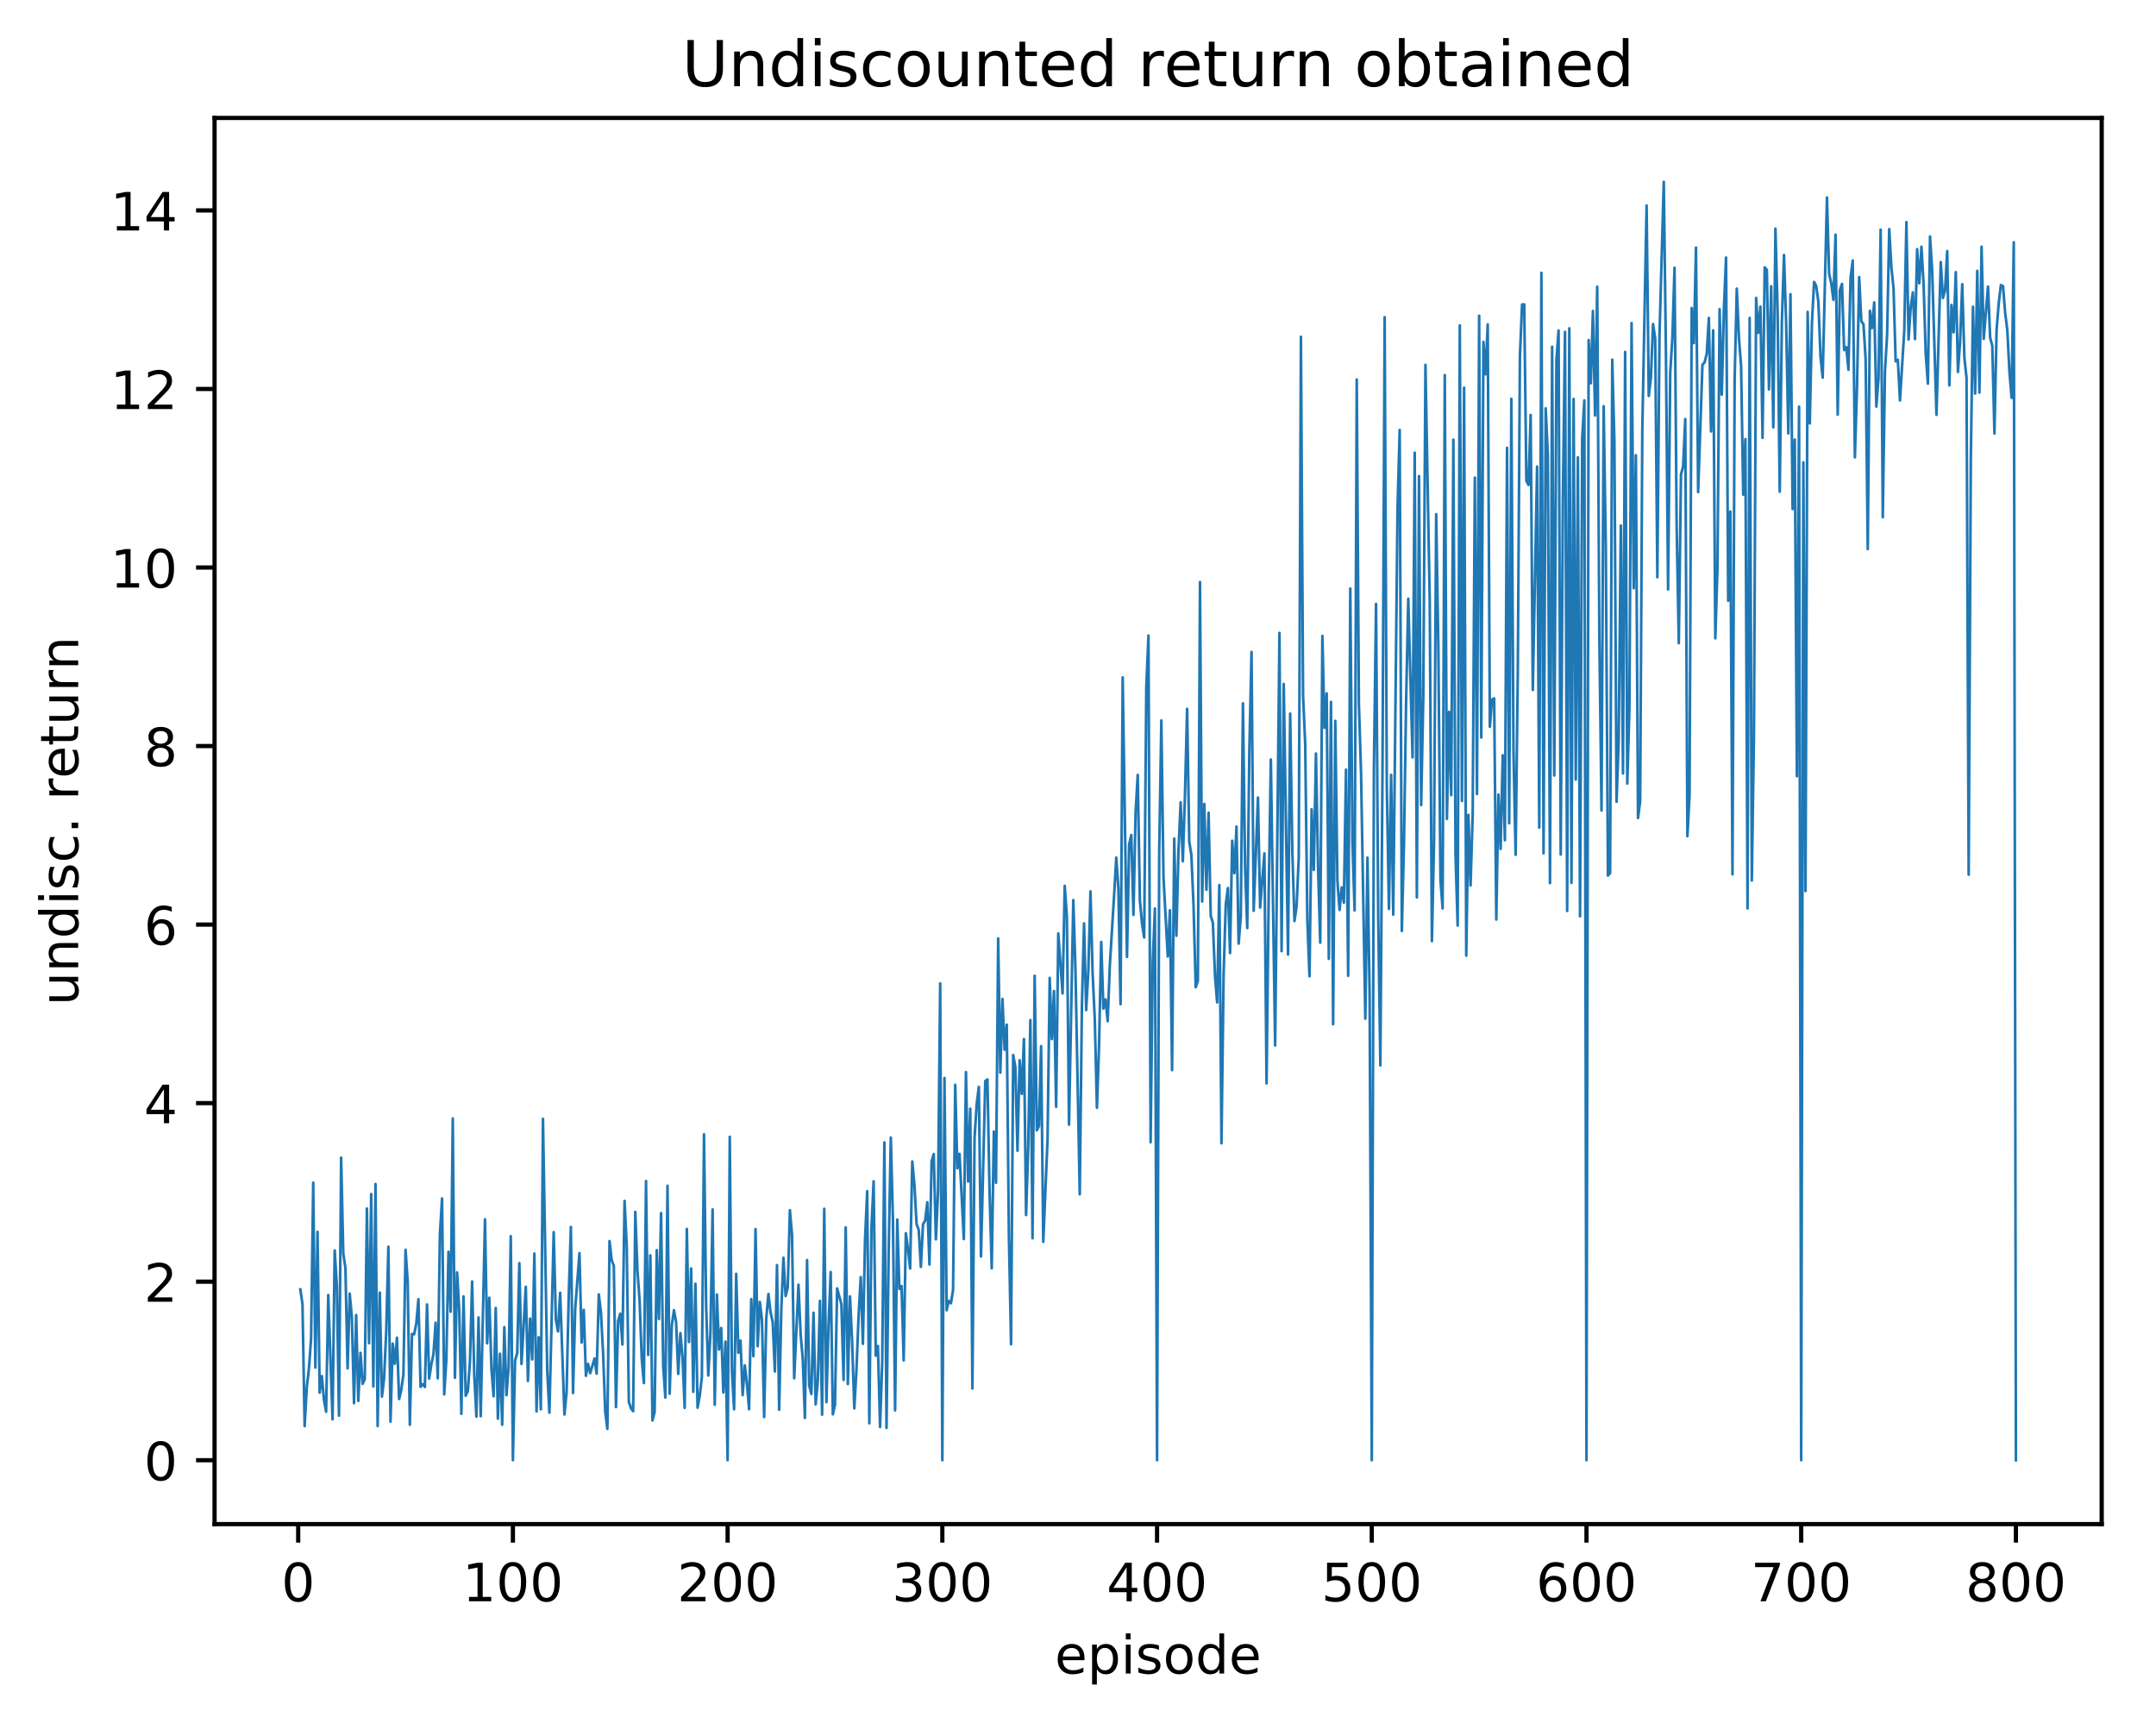 <?xml version="1.0" encoding="utf-8" standalone="no"?>
<!DOCTYPE svg PUBLIC "-//W3C//DTD SVG 1.1//EN"
  "http://www.w3.org/Graphics/SVG/1.1/DTD/svg11.dtd">
<!-- Created with matplotlib (http://matplotlib.org/) -->
<svg height="325pt" version="1.1" viewBox="0 0 408 325" width="408pt" xmlns="http://www.w3.org/2000/svg" xmlns:xlink="http://www.w3.org/1999/xlink">
 <defs>
  <style type="text/css">
*{stroke-linecap:butt;stroke-linejoin:round;}
  </style>
 </defs>
 <g id="figure_1">
  <g id="patch_1">
   <path d="M 0 325.986 
L 408.423 325.986 
L 408.423 0 
L 0 0 
z
" style="fill:#ffffff;"/>
  </g>
  <g id="axes_1">
   <g id="patch_2">
    <path d="M 40.603 288.43 
L 397.723 288.43 
L 397.723 22.318 
L 40.603 22.318 
z
" style="fill:#ffffff;"/>
   </g>
   <g id="matplotlib.axis_1">
    <g id="xtick_1">
     <g id="line2d_1">
      <defs>
       <path d="M 0 0 
L 0 3.5 
" id="mb846616535" style="stroke:#000000;stroke-width:0.8;"/>
      </defs>
      <g>
       <use style="stroke:#000000;stroke-width:0.8;" x="56.43" xlink:href="#mb846616535" y="288.43"/>
      </g>
     </g>
     <g id="text_1">
      <!-- 0 -->
      <defs>
       <path d="M 31.781 66.406 
Q 24.172 66.406 20.328 58.906 
Q 16.5 51.422 16.5 36.375 
Q 16.5 21.391 20.328 13.891 
Q 24.172 6.391 31.781 6.391 
Q 39.453 6.391 43.281 13.891 
Q 47.125 21.391 47.125 36.375 
Q 47.125 51.422 43.281 58.906 
Q 39.453 66.406 31.781 66.406 
z
M 31.781 74.219 
Q 44.047 74.219 50.516 64.516 
Q 56.984 54.828 56.984 36.375 
Q 56.984 17.969 50.516 8.266 
Q 44.047 -1.422 31.781 -1.422 
Q 19.531 -1.422 13.062 8.266 
Q 6.594 17.969 6.594 36.375 
Q 6.594 54.828 13.062 64.516 
Q 19.531 74.219 31.781 74.219 
z
" id="DejaVuSans-30"/>
      </defs>
      <g transform="translate(53.248 303.029)scale(0.1 -0.1)">
       <use xlink:href="#DejaVuSans-30"/>
      </g>
     </g>
    </g>
    <g id="xtick_2">
     <g id="line2d_2">
      <g>
       <use style="stroke:#000000;stroke-width:0.8;" x="97.062" xlink:href="#mb846616535" y="288.43"/>
      </g>
     </g>
     <g id="text_2">
      <!-- 100 -->
      <defs>
       <path d="M 12.406 8.297 
L 28.516 8.297 
L 28.516 63.922 
L 10.984 60.406 
L 10.984 69.391 
L 28.422 72.906 
L 38.281 72.906 
L 38.281 8.297 
L 54.391 8.297 
L 54.391 0 
L 12.406 0 
z
" id="DejaVuSans-31"/>
      </defs>
      <g transform="translate(87.518 303.029)scale(0.1 -0.1)">
       <use xlink:href="#DejaVuSans-31"/>
       <use x="63.623" xlink:href="#DejaVuSans-30"/>
       <use x="127.246" xlink:href="#DejaVuSans-30"/>
      </g>
     </g>
    </g>
    <g id="xtick_3">
     <g id="line2d_3">
      <g>
       <use style="stroke:#000000;stroke-width:0.8;" x="137.695" xlink:href="#mb846616535" y="288.43"/>
      </g>
     </g>
     <g id="text_3">
      <!-- 200 -->
      <defs>
       <path d="M 19.188 8.297 
L 53.609 8.297 
L 53.609 0 
L 7.328 0 
L 7.328 8.297 
Q 12.938 14.109 22.625 23.891 
Q 32.328 33.688 34.812 36.531 
Q 39.547 41.844 41.422 45.531 
Q 43.312 49.219 43.312 52.781 
Q 43.312 58.594 39.234 62.25 
Q 35.156 65.922 28.609 65.922 
Q 23.969 65.922 18.812 64.312 
Q 13.672 62.703 7.812 59.422 
L 7.812 69.391 
Q 13.766 71.781 18.938 73 
Q 24.125 74.219 28.422 74.219 
Q 39.75 74.219 46.484 68.547 
Q 53.219 62.891 53.219 53.422 
Q 53.219 48.922 51.531 44.891 
Q 49.859 40.875 45.406 35.406 
Q 44.188 33.984 37.641 27.219 
Q 31.109 20.453 19.188 8.297 
z
" id="DejaVuSans-32"/>
      </defs>
      <g transform="translate(128.151 303.029)scale(0.1 -0.1)">
       <use xlink:href="#DejaVuSans-32"/>
       <use x="63.623" xlink:href="#DejaVuSans-30"/>
       <use x="127.246" xlink:href="#DejaVuSans-30"/>
      </g>
     </g>
    </g>
    <g id="xtick_4">
     <g id="line2d_4">
      <g>
       <use style="stroke:#000000;stroke-width:0.8;" x="178.327" xlink:href="#mb846616535" y="288.43"/>
      </g>
     </g>
     <g id="text_4">
      <!-- 300 -->
      <defs>
       <path d="M 40.578 39.312 
Q 47.656 37.797 51.625 33 
Q 55.609 28.219 55.609 21.188 
Q 55.609 10.406 48.188 4.484 
Q 40.766 -1.422 27.094 -1.422 
Q 22.516 -1.422 17.656 -0.516 
Q 12.797 0.391 7.625 2.203 
L 7.625 11.719 
Q 11.719 9.328 16.594 8.109 
Q 21.484 6.891 26.812 6.891 
Q 36.078 6.891 40.938 10.547 
Q 45.797 14.203 45.797 21.188 
Q 45.797 27.641 41.281 31.266 
Q 36.766 34.906 28.719 34.906 
L 20.219 34.906 
L 20.219 43.016 
L 29.109 43.016 
Q 36.375 43.016 40.234 45.922 
Q 44.094 48.828 44.094 54.297 
Q 44.094 59.906 40.109 62.906 
Q 36.141 65.922 28.719 65.922 
Q 24.656 65.922 20.016 65.031 
Q 15.375 64.156 9.812 62.312 
L 9.812 71.094 
Q 15.438 72.656 20.344 73.438 
Q 25.25 74.219 29.594 74.219 
Q 40.828 74.219 47.359 69.109 
Q 53.906 64.016 53.906 55.328 
Q 53.906 49.266 50.438 45.094 
Q 46.969 40.922 40.578 39.312 
z
" id="DejaVuSans-33"/>
      </defs>
      <g transform="translate(168.784 303.029)scale(0.1 -0.1)">
       <use xlink:href="#DejaVuSans-33"/>
       <use x="63.623" xlink:href="#DejaVuSans-30"/>
       <use x="127.246" xlink:href="#DejaVuSans-30"/>
      </g>
     </g>
    </g>
    <g id="xtick_5">
     <g id="line2d_5">
      <g>
       <use style="stroke:#000000;stroke-width:0.8;" x="218.96" xlink:href="#mb846616535" y="288.43"/>
      </g>
     </g>
     <g id="text_5">
      <!-- 400 -->
      <defs>
       <path d="M 37.797 64.312 
L 12.891 25.391 
L 37.797 25.391 
z
M 35.203 72.906 
L 47.609 72.906 
L 47.609 25.391 
L 58.016 25.391 
L 58.016 17.188 
L 47.609 17.188 
L 47.609 0 
L 37.797 0 
L 37.797 17.188 
L 4.891 17.188 
L 4.891 26.703 
z
" id="DejaVuSans-34"/>
      </defs>
      <g transform="translate(209.416 303.029)scale(0.1 -0.1)">
       <use xlink:href="#DejaVuSans-34"/>
       <use x="63.623" xlink:href="#DejaVuSans-30"/>
       <use x="127.246" xlink:href="#DejaVuSans-30"/>
      </g>
     </g>
    </g>
    <g id="xtick_6">
     <g id="line2d_6">
      <g>
       <use style="stroke:#000000;stroke-width:0.8;" x="259.593" xlink:href="#mb846616535" y="288.43"/>
      </g>
     </g>
     <g id="text_6">
      <!-- 500 -->
      <defs>
       <path d="M 10.797 72.906 
L 49.516 72.906 
L 49.516 64.594 
L 19.828 64.594 
L 19.828 46.734 
Q 21.969 47.469 24.109 47.828 
Q 26.266 48.188 28.422 48.188 
Q 40.625 48.188 47.75 41.5 
Q 54.891 34.812 54.891 23.391 
Q 54.891 11.625 47.562 5.094 
Q 40.234 -1.422 26.906 -1.422 
Q 22.312 -1.422 17.547 -0.641 
Q 12.797 0.141 7.719 1.703 
L 7.719 11.625 
Q 12.109 9.234 16.797 8.062 
Q 21.484 6.891 26.703 6.891 
Q 35.156 6.891 40.078 11.328 
Q 45.016 15.766 45.016 23.391 
Q 45.016 31 40.078 35.438 
Q 35.156 39.891 26.703 39.891 
Q 22.75 39.891 18.812 39.016 
Q 14.891 38.141 10.797 36.281 
z
" id="DejaVuSans-35"/>
      </defs>
      <g transform="translate(250.049 303.029)scale(0.1 -0.1)">
       <use xlink:href="#DejaVuSans-35"/>
       <use x="63.623" xlink:href="#DejaVuSans-30"/>
       <use x="127.246" xlink:href="#DejaVuSans-30"/>
      </g>
     </g>
    </g>
    <g id="xtick_7">
     <g id="line2d_7">
      <g>
       <use style="stroke:#000000;stroke-width:0.8;" x="300.225" xlink:href="#mb846616535" y="288.43"/>
      </g>
     </g>
     <g id="text_7">
      <!-- 600 -->
      <defs>
       <path d="M 33.016 40.375 
Q 26.375 40.375 22.484 35.828 
Q 18.609 31.297 18.609 23.391 
Q 18.609 15.531 22.484 10.953 
Q 26.375 6.391 33.016 6.391 
Q 39.656 6.391 43.531 10.953 
Q 47.406 15.531 47.406 23.391 
Q 47.406 31.297 43.531 35.828 
Q 39.656 40.375 33.016 40.375 
z
M 52.594 71.297 
L 52.594 62.312 
Q 48.875 64.062 45.094 64.984 
Q 41.312 65.922 37.594 65.922 
Q 27.828 65.922 22.672 59.328 
Q 17.531 52.734 16.797 39.406 
Q 19.672 43.656 24.016 45.922 
Q 28.375 48.188 33.594 48.188 
Q 44.578 48.188 50.953 41.516 
Q 57.328 34.859 57.328 23.391 
Q 57.328 12.156 50.688 5.359 
Q 44.047 -1.422 33.016 -1.422 
Q 20.359 -1.422 13.672 8.266 
Q 6.984 17.969 6.984 36.375 
Q 6.984 53.656 15.188 63.938 
Q 23.391 74.219 37.203 74.219 
Q 40.922 74.219 44.703 73.484 
Q 48.484 72.75 52.594 71.297 
z
" id="DejaVuSans-36"/>
      </defs>
      <g transform="translate(290.681 303.029)scale(0.1 -0.1)">
       <use xlink:href="#DejaVuSans-36"/>
       <use x="63.623" xlink:href="#DejaVuSans-30"/>
       <use x="127.246" xlink:href="#DejaVuSans-30"/>
      </g>
     </g>
    </g>
    <g id="xtick_8">
     <g id="line2d_8">
      <g>
       <use style="stroke:#000000;stroke-width:0.8;" x="340.858" xlink:href="#mb846616535" y="288.43"/>
      </g>
     </g>
     <g id="text_8">
      <!-- 700 -->
      <defs>
       <path d="M 8.203 72.906 
L 55.078 72.906 
L 55.078 68.703 
L 28.609 0 
L 18.312 0 
L 43.219 64.594 
L 8.203 64.594 
z
" id="DejaVuSans-37"/>
      </defs>
      <g transform="translate(331.314 303.029)scale(0.1 -0.1)">
       <use xlink:href="#DejaVuSans-37"/>
       <use x="63.623" xlink:href="#DejaVuSans-30"/>
       <use x="127.246" xlink:href="#DejaVuSans-30"/>
      </g>
     </g>
    </g>
    <g id="xtick_9">
     <g id="line2d_9">
      <g>
       <use style="stroke:#000000;stroke-width:0.8;" x="381.49" xlink:href="#mb846616535" y="288.43"/>
      </g>
     </g>
     <g id="text_9">
      <!-- 800 -->
      <defs>
       <path d="M 31.781 34.625 
Q 24.75 34.625 20.719 30.859 
Q 16.703 27.094 16.703 20.516 
Q 16.703 13.922 20.719 10.156 
Q 24.75 6.391 31.781 6.391 
Q 38.812 6.391 42.859 10.172 
Q 46.922 13.969 46.922 20.516 
Q 46.922 27.094 42.891 30.859 
Q 38.875 34.625 31.781 34.625 
z
M 21.922 38.812 
Q 15.578 40.375 12.031 44.719 
Q 8.5 49.078 8.5 55.328 
Q 8.5 64.062 14.719 69.141 
Q 20.953 74.219 31.781 74.219 
Q 42.672 74.219 48.875 69.141 
Q 55.078 64.062 55.078 55.328 
Q 55.078 49.078 51.531 44.719 
Q 48 40.375 41.703 38.812 
Q 48.828 37.156 52.797 32.312 
Q 56.781 27.484 56.781 20.516 
Q 56.781 9.906 50.312 4.234 
Q 43.844 -1.422 31.781 -1.422 
Q 19.734 -1.422 13.25 4.234 
Q 6.781 9.906 6.781 20.516 
Q 6.781 27.484 10.781 32.312 
Q 14.797 37.156 21.922 38.812 
z
M 18.312 54.391 
Q 18.312 48.734 21.844 45.562 
Q 25.391 42.391 31.781 42.391 
Q 38.141 42.391 41.719 45.562 
Q 45.312 48.734 45.312 54.391 
Q 45.312 60.062 41.719 63.234 
Q 38.141 66.406 31.781 66.406 
Q 25.391 66.406 21.844 63.234 
Q 18.312 60.062 18.312 54.391 
z
" id="DejaVuSans-38"/>
      </defs>
      <g transform="translate(371.947 303.029)scale(0.1 -0.1)">
       <use xlink:href="#DejaVuSans-38"/>
       <use x="63.623" xlink:href="#DejaVuSans-30"/>
       <use x="127.246" xlink:href="#DejaVuSans-30"/>
      </g>
     </g>
    </g>
    <g id="text_10">
     <!-- episode -->
     <defs>
      <path d="M 56.203 29.594 
L 56.203 25.203 
L 14.891 25.203 
Q 15.484 15.922 20.484 11.062 
Q 25.484 6.203 34.422 6.203 
Q 39.594 6.203 44.453 7.469 
Q 49.312 8.734 54.109 11.281 
L 54.109 2.781 
Q 49.266 0.734 44.188 -0.344 
Q 39.109 -1.422 33.891 -1.422 
Q 20.797 -1.422 13.156 6.188 
Q 5.516 13.812 5.516 26.812 
Q 5.516 40.234 12.766 48.109 
Q 20.016 56 32.328 56 
Q 43.359 56 49.781 48.891 
Q 56.203 41.797 56.203 29.594 
z
M 47.219 32.234 
Q 47.125 39.594 43.094 43.984 
Q 39.062 48.391 32.422 48.391 
Q 24.906 48.391 20.391 44.141 
Q 15.875 39.891 15.188 32.172 
z
" id="DejaVuSans-65"/>
      <path d="M 18.109 8.203 
L 18.109 -20.797 
L 9.078 -20.797 
L 9.078 54.688 
L 18.109 54.688 
L 18.109 46.391 
Q 20.953 51.266 25.266 53.625 
Q 29.594 56 35.594 56 
Q 45.562 56 51.781 48.094 
Q 58.016 40.188 58.016 27.297 
Q 58.016 14.406 51.781 6.484 
Q 45.562 -1.422 35.594 -1.422 
Q 29.594 -1.422 25.266 0.953 
Q 20.953 3.328 18.109 8.203 
z
M 48.688 27.297 
Q 48.688 37.203 44.609 42.844 
Q 40.531 48.484 33.406 48.484 
Q 26.266 48.484 22.188 42.844 
Q 18.109 37.203 18.109 27.297 
Q 18.109 17.391 22.188 11.75 
Q 26.266 6.109 33.406 6.109 
Q 40.531 6.109 44.609 11.75 
Q 48.688 17.391 48.688 27.297 
z
" id="DejaVuSans-70"/>
      <path d="M 9.422 54.688 
L 18.406 54.688 
L 18.406 0 
L 9.422 0 
z
M 9.422 75.984 
L 18.406 75.984 
L 18.406 64.594 
L 9.422 64.594 
z
" id="DejaVuSans-69"/>
      <path d="M 44.281 53.078 
L 44.281 44.578 
Q 40.484 46.531 36.375 47.5 
Q 32.281 48.484 27.875 48.484 
Q 21.188 48.484 17.844 46.438 
Q 14.5 44.391 14.5 40.281 
Q 14.5 37.156 16.891 35.375 
Q 19.281 33.594 26.516 31.984 
L 29.594 31.297 
Q 39.156 29.25 43.188 25.516 
Q 47.219 21.781 47.219 15.094 
Q 47.219 7.469 41.188 3.016 
Q 35.156 -1.422 24.609 -1.422 
Q 20.219 -1.422 15.453 -0.562 
Q 10.688 0.297 5.422 2 
L 5.422 11.281 
Q 10.406 8.688 15.234 7.391 
Q 20.062 6.109 24.812 6.109 
Q 31.156 6.109 34.562 8.281 
Q 37.984 10.453 37.984 14.406 
Q 37.984 18.062 35.516 20.016 
Q 33.062 21.969 24.703 23.781 
L 21.578 24.516 
Q 13.234 26.266 9.516 29.906 
Q 5.812 33.547 5.812 39.891 
Q 5.812 47.609 11.281 51.797 
Q 16.75 56 26.812 56 
Q 31.781 56 36.172 55.266 
Q 40.578 54.547 44.281 53.078 
z
" id="DejaVuSans-73"/>
      <path d="M 30.609 48.391 
Q 23.391 48.391 19.188 42.75 
Q 14.984 37.109 14.984 27.297 
Q 14.984 17.484 19.156 11.844 
Q 23.344 6.203 30.609 6.203 
Q 37.797 6.203 41.984 11.859 
Q 46.188 17.531 46.188 27.297 
Q 46.188 37.016 41.984 42.703 
Q 37.797 48.391 30.609 48.391 
z
M 30.609 56 
Q 42.328 56 49.016 48.375 
Q 55.719 40.766 55.719 27.297 
Q 55.719 13.875 49.016 6.219 
Q 42.328 -1.422 30.609 -1.422 
Q 18.844 -1.422 12.172 6.219 
Q 5.516 13.875 5.516 27.297 
Q 5.516 40.766 12.172 48.375 
Q 18.844 56 30.609 56 
z
" id="DejaVuSans-6f"/>
      <path d="M 45.406 46.391 
L 45.406 75.984 
L 54.391 75.984 
L 54.391 0 
L 45.406 0 
L 45.406 8.203 
Q 42.578 3.328 38.25 0.953 
Q 33.938 -1.422 27.875 -1.422 
Q 17.969 -1.422 11.734 6.484 
Q 5.516 14.406 5.516 27.297 
Q 5.516 40.188 11.734 48.094 
Q 17.969 56 27.875 56 
Q 33.938 56 38.25 53.625 
Q 42.578 51.266 45.406 46.391 
z
M 14.797 27.297 
Q 14.797 17.391 18.875 11.75 
Q 22.953 6.109 30.078 6.109 
Q 37.203 6.109 41.297 11.75 
Q 45.406 17.391 45.406 27.297 
Q 45.406 37.203 41.297 42.844 
Q 37.203 48.484 30.078 48.484 
Q 22.953 48.484 18.875 42.844 
Q 14.797 37.203 14.797 27.297 
z
" id="DejaVuSans-64"/>
     </defs>
     <g transform="translate(199.608 316.707)scale(0.1 -0.1)">
      <use xlink:href="#DejaVuSans-65"/>
      <use x="61.523" xlink:href="#DejaVuSans-70"/>
      <use x="125" xlink:href="#DejaVuSans-69"/>
      <use x="152.783" xlink:href="#DejaVuSans-73"/>
      <use x="204.883" xlink:href="#DejaVuSans-6f"/>
      <use x="266.064" xlink:href="#DejaVuSans-64"/>
      <use x="329.541" xlink:href="#DejaVuSans-65"/>
     </g>
    </g>
   </g>
   <g id="matplotlib.axis_2">
    <g id="ytick_1">
     <g id="line2d_10">
      <defs>
       <path d="M 0 0 
L -3.5 0 
" id="m0a461c233f" style="stroke:#000000;stroke-width:0.8;"/>
      </defs>
      <g>
       <use style="stroke:#000000;stroke-width:0.8;" x="40.603" xlink:href="#m0a461c233f" y="276.334"/>
      </g>
     </g>
     <g id="text_11">
      <!-- 0 -->
      <g transform="translate(27.241 280.133)scale(0.1 -0.1)">
       <use xlink:href="#DejaVuSans-30"/>
      </g>
     </g>
    </g>
    <g id="ytick_2">
     <g id="line2d_11">
      <g>
       <use style="stroke:#000000;stroke-width:0.8;" x="40.603" xlink:href="#m0a461c233f" y="242.547"/>
      </g>
     </g>
     <g id="text_12">
      <!-- 2 -->
      <g transform="translate(27.241 246.346)scale(0.1 -0.1)">
       <use xlink:href="#DejaVuSans-32"/>
      </g>
     </g>
    </g>
    <g id="ytick_3">
     <g id="line2d_12">
      <g>
       <use style="stroke:#000000;stroke-width:0.8;" x="40.603" xlink:href="#m0a461c233f" y="208.759"/>
      </g>
     </g>
     <g id="text_13">
      <!-- 4 -->
      <g transform="translate(27.241 212.558)scale(0.1 -0.1)">
       <use xlink:href="#DejaVuSans-34"/>
      </g>
     </g>
    </g>
    <g id="ytick_4">
     <g id="line2d_13">
      <g>
       <use style="stroke:#000000;stroke-width:0.8;" x="40.603" xlink:href="#m0a461c233f" y="174.971"/>
      </g>
     </g>
     <g id="text_14">
      <!-- 6 -->
      <g transform="translate(27.241 178.771)scale(0.1 -0.1)">
       <use xlink:href="#DejaVuSans-36"/>
      </g>
     </g>
    </g>
    <g id="ytick_5">
     <g id="line2d_14">
      <g>
       <use style="stroke:#000000;stroke-width:0.8;" x="40.603" xlink:href="#m0a461c233f" y="141.184"/>
      </g>
     </g>
     <g id="text_15">
      <!-- 8 -->
      <g transform="translate(27.241 144.983)scale(0.1 -0.1)">
       <use xlink:href="#DejaVuSans-38"/>
      </g>
     </g>
    </g>
    <g id="ytick_6">
     <g id="line2d_15">
      <g>
       <use style="stroke:#000000;stroke-width:0.8;" x="40.603" xlink:href="#m0a461c233f" y="107.396"/>
      </g>
     </g>
     <g id="text_16">
      <!-- 10 -->
      <g transform="translate(20.878 111.196)scale(0.1 -0.1)">
       <use xlink:href="#DejaVuSans-31"/>
       <use x="63.623" xlink:href="#DejaVuSans-30"/>
      </g>
     </g>
    </g>
    <g id="ytick_7">
     <g id="line2d_16">
      <g>
       <use style="stroke:#000000;stroke-width:0.8;" x="40.603" xlink:href="#m0a461c233f" y="73.609"/>
      </g>
     </g>
     <g id="text_17">
      <!-- 12 -->
      <g transform="translate(20.878 77.408)scale(0.1 -0.1)">
       <use xlink:href="#DejaVuSans-31"/>
       <use x="63.623" xlink:href="#DejaVuSans-32"/>
      </g>
     </g>
    </g>
    <g id="ytick_8">
     <g id="line2d_17">
      <g>
       <use style="stroke:#000000;stroke-width:0.8;" x="40.603" xlink:href="#m0a461c233f" y="39.821"/>
      </g>
     </g>
     <g id="text_18">
      <!-- 14 -->
      <g transform="translate(20.878 43.62)scale(0.1 -0.1)">
       <use xlink:href="#DejaVuSans-31"/>
       <use x="63.623" xlink:href="#DejaVuSans-34"/>
      </g>
     </g>
    </g>
    <g id="text_19">
     <!-- undisc. return -->
     <defs>
      <path d="M 8.5 21.578 
L 8.5 54.688 
L 17.484 54.688 
L 17.484 21.922 
Q 17.484 14.156 20.5 10.266 
Q 23.531 6.391 29.594 6.391 
Q 36.859 6.391 41.078 11.031 
Q 45.312 15.672 45.312 23.688 
L 45.312 54.688 
L 54.297 54.688 
L 54.297 0 
L 45.312 0 
L 45.312 8.406 
Q 42.047 3.422 37.719 1 
Q 33.406 -1.422 27.688 -1.422 
Q 18.266 -1.422 13.375 4.438 
Q 8.5 10.297 8.5 21.578 
z
M 31.109 56 
z
" id="DejaVuSans-75"/>
      <path d="M 54.891 33.016 
L 54.891 0 
L 45.906 0 
L 45.906 32.719 
Q 45.906 40.484 42.875 44.328 
Q 39.844 48.188 33.797 48.188 
Q 26.516 48.188 22.312 43.547 
Q 18.109 38.922 18.109 30.906 
L 18.109 0 
L 9.078 0 
L 9.078 54.688 
L 18.109 54.688 
L 18.109 46.188 
Q 21.344 51.125 25.703 53.562 
Q 30.078 56 35.797 56 
Q 45.219 56 50.047 50.172 
Q 54.891 44.344 54.891 33.016 
z
" id="DejaVuSans-6e"/>
      <path d="M 48.781 52.594 
L 48.781 44.188 
Q 44.969 46.297 41.141 47.344 
Q 37.312 48.391 33.406 48.391 
Q 24.656 48.391 19.812 42.844 
Q 14.984 37.312 14.984 27.297 
Q 14.984 17.281 19.812 11.734 
Q 24.656 6.203 33.406 6.203 
Q 37.312 6.203 41.141 7.25 
Q 44.969 8.297 48.781 10.406 
L 48.781 2.094 
Q 45.016 0.344 40.984 -0.531 
Q 36.969 -1.422 32.422 -1.422 
Q 20.062 -1.422 12.781 6.344 
Q 5.516 14.109 5.516 27.297 
Q 5.516 40.672 12.859 48.328 
Q 20.219 56 33.016 56 
Q 37.156 56 41.109 55.141 
Q 45.062 54.297 48.781 52.594 
z
" id="DejaVuSans-63"/>
      <path d="M 10.688 12.406 
L 21 12.406 
L 21 0 
L 10.688 0 
z
" id="DejaVuSans-2e"/>
      <path id="DejaVuSans-20"/>
      <path d="M 41.109 46.297 
Q 39.594 47.172 37.812 47.578 
Q 36.031 48 33.891 48 
Q 26.266 48 22.188 43.047 
Q 18.109 38.094 18.109 28.812 
L 18.109 0 
L 9.078 0 
L 9.078 54.688 
L 18.109 54.688 
L 18.109 46.188 
Q 20.953 51.172 25.484 53.578 
Q 30.031 56 36.531 56 
Q 37.453 56 38.578 55.875 
Q 39.703 55.766 41.062 55.516 
z
" id="DejaVuSans-72"/>
      <path d="M 18.312 70.219 
L 18.312 54.688 
L 36.812 54.688 
L 36.812 47.703 
L 18.312 47.703 
L 18.312 18.016 
Q 18.312 11.328 20.141 9.422 
Q 21.969 7.516 27.594 7.516 
L 36.812 7.516 
L 36.812 0 
L 27.594 0 
Q 17.188 0 13.234 3.875 
Q 9.281 7.766 9.281 18.016 
L 9.281 47.703 
L 2.688 47.703 
L 2.688 54.688 
L 9.281 54.688 
L 9.281 70.219 
z
" id="DejaVuSans-74"/>
     </defs>
     <g transform="translate(14.798 190.29)rotate(-90)scale(0.1 -0.1)">
      <use xlink:href="#DejaVuSans-75"/>
      <use x="63.379" xlink:href="#DejaVuSans-6e"/>
      <use x="126.758" xlink:href="#DejaVuSans-64"/>
      <use x="190.234" xlink:href="#DejaVuSans-69"/>
      <use x="218.018" xlink:href="#DejaVuSans-73"/>
      <use x="270.117" xlink:href="#DejaVuSans-63"/>
      <use x="325.098" xlink:href="#DejaVuSans-2e"/>
      <use x="356.885" xlink:href="#DejaVuSans-20"/>
      <use x="388.672" xlink:href="#DejaVuSans-72"/>
      <use x="429.754" xlink:href="#DejaVuSans-65"/>
      <use x="491.277" xlink:href="#DejaVuSans-74"/>
      <use x="530.486" xlink:href="#DejaVuSans-75"/>
      <use x="593.865" xlink:href="#DejaVuSans-72"/>
      <use x="634.963" xlink:href="#DejaVuSans-6e"/>
     </g>
    </g>
   </g>
   <g id="line2d_18">
    <path clip-path="url(#p1aebbbbe8a)" d="M 56.836 244.006 
L 57.242 246.791 
L 57.649 269.889 
L 58.055 262.52 
L 58.461 259.012 
L 58.867 253.329 
L 59.274 223.809 
L 59.68 258.803 
L 60.086 233.122 
L 60.493 263.557 
L 60.899 260.408 
L 61.305 264.878 
L 61.712 267.167 
L 62.118 245.079 
L 62.931 268.59 
L 63.337 236.638 
L 63.743 243.356 
L 64.15 267.908 
L 64.556 219.075 
L 64.962 237.24 
L 65.369 239.942 
L 65.775 258.959 
L 66.181 244.806 
L 66.588 249.357 
L 66.994 265.549 
L 67.4 248.853 
L 67.807 265.115 
L 68.213 256.015 
L 68.619 261.892 
L 69.026 261.017 
L 69.432 228.7 
L 69.838 254.193 
L 70.245 225.969 
L 70.651 262.377 
L 71.057 224.054 
L 71.464 269.863 
L 71.87 244.613 
L 72.276 264.303 
L 72.683 260.865 
L 73.089 251.99 
L 73.495 235.93 
L 73.902 269.04 
L 74.308 254.259 
L 74.714 258.089 
L 75.121 253.147 
L 75.527 264.757 
L 75.933 263.061 
L 76.34 260.127 
L 76.746 236.521 
L 77.152 242.559 
L 77.558 269.635 
L 77.965 252.445 
L 78.371 252.515 
L 78.777 250.47 
L 79.184 245.861 
L 79.59 262.458 
L 79.996 261.934 
L 80.403 262.48 
L 80.809 246.857 
L 81.215 260.898 
L 81.622 258.19 
L 82.028 256.262 
L 82.434 250.315 
L 82.841 260.835 
L 83.247 233.563 
L 83.653 226.796 
L 84.06 263.881 
L 84.466 257.282 
L 84.872 236.896 
L 85.279 248.238 
L 85.685 211.668 
L 86.091 260.734 
L 86.498 240.795 
L 86.904 247.876 
L 87.31 267.57 
L 87.717 245.345 
L 88.123 264.145 
L 88.529 263.264 
L 88.936 257.638 
L 89.342 242.513 
L 89.748 260.205 
L 90.155 268.09 
L 90.561 249.321 
L 90.967 268.011 
L 91.78 230.745 
L 92.186 254.225 
L 92.593 245.593 
L 92.999 258.958 
L 93.405 264.237 
L 93.812 247.519 
L 94.218 268.487 
L 94.624 256.198 
L 95.031 269.625 
L 95.437 251.153 
L 95.843 264.029 
L 96.249 258.705 
L 96.656 233.934 
L 97.062 276.334 
L 97.468 257.469 
L 97.875 256.124 
L 98.281 239.05 
L 98.687 258.125 
L 99.5 243.512 
L 99.906 261.33 
L 100.313 249.536 
L 100.719 257.27 
L 101.125 237.231 
L 101.532 267.112 
L 101.938 253.061 
L 102.344 266.703 
L 102.751 211.741 
L 103.563 259.564 
L 103.97 267.328 
L 104.782 233.171 
L 105.189 249.696 
L 105.595 251.972 
L 106.001 244.648 
L 106.814 267.686 
L 107.22 263.501 
L 107.627 245.189 
L 108.033 232.198 
L 108.439 263.621 
L 108.846 247.71 
L 109.658 237.148 
L 110.065 254.061 
L 110.471 247.879 
L 110.877 260.367 
L 111.284 258.117 
L 111.69 259.86 
L 112.503 257.094 
L 112.909 259.96 
L 113.315 244.964 
L 113.722 248.355 
L 114.128 256.062 
L 114.534 267.135 
L 114.94 270.408 
L 115.347 234.862 
L 115.753 238.464 
L 116.159 239.565 
L 116.566 266.284 
L 116.972 249.986 
L 117.378 248.607 
L 117.785 254.442 
L 118.191 227.265 
L 118.597 235.691 
L 119.004 265.307 
L 119.41 266.523 
L 119.816 267.065 
L 120.223 229.347 
L 120.629 240.424 
L 121.035 246.031 
L 121.442 257.116 
L 121.848 261.74 
L 122.254 223.495 
L 122.661 256.401 
L 123.067 237.556 
L 123.473 268.818 
L 123.88 267.207 
L 124.286 236.576 
L 124.692 249.612 
L 125.099 229.575 
L 125.505 258.5 
L 125.911 264.473 
L 126.318 224.404 
L 126.724 263.75 
L 127.13 250.836 
L 127.537 247.941 
L 127.943 250.182 
L 128.349 260 
L 128.756 252.282 
L 129.162 256.902 
L 129.568 266.438 
L 129.975 232.567 
L 130.381 253.965 
L 130.787 240.051 
L 131.194 263.387 
L 131.6 242.944 
L 132.006 266.397 
L 132.413 264.122 
L 132.819 260.639 
L 133.225 214.648 
L 133.631 247.279 
L 134.038 260.316 
L 134.444 252.245 
L 134.85 228.88 
L 135.257 265.839 
L 135.663 244.985 
L 136.069 255.397 
L 136.476 251.309 
L 136.882 263.527 
L 137.288 253.892 
L 137.695 276.334 
L 138.101 215.121 
L 138.507 259.44 
L 138.914 266.688 
L 139.32 241.065 
L 139.726 255.996 
L 140.133 253.701 
L 140.539 264.021 
L 140.945 258.387 
L 141.352 261.905 
L 141.758 266.687 
L 142.164 245.86 
L 142.571 256.653 
L 142.977 232.603 
L 143.383 254.765 
L 143.79 246.39 
L 144.196 249.826 
L 144.602 268.175 
L 145.009 249.479 
L 145.415 244.875 
L 145.821 248.36 
L 146.228 250.173 
L 146.634 259.546 
L 147.04 239.421 
L 147.447 266.782 
L 147.853 247.848 
L 148.259 238.029 
L 148.666 245.262 
L 149.072 243.639 
L 149.478 229.018 
L 149.885 233.658 
L 150.291 260.843 
L 151.104 243.12 
L 151.51 252.5 
L 151.916 257.174 
L 152.322 268.333 
L 152.729 238.462 
L 153.135 262.195 
L 153.541 263.804 
L 153.948 248.425 
L 154.354 265.766 
L 154.76 261.358 
L 155.167 246.179 
L 155.573 267.724 
L 155.979 228.755 
L 156.386 265.341 
L 156.792 250.866 
L 157.198 240.722 
L 157.605 267.65 
L 158.011 265.866 
L 158.417 243.82 
L 159.23 246.831 
L 159.636 261.127 
L 160.043 232.279 
L 160.449 261.925 
L 160.855 245.34 
L 161.262 254.038 
L 161.668 266.529 
L 162.074 259.208 
L 162.481 249.038 
L 162.887 241.693 
L 163.293 254.312 
L 163.7 234.608 
L 164.106 225.432 
L 164.512 269.35 
L 164.919 232.25 
L 165.325 223.552 
L 165.731 256.559 
L 166.138 254.732 
L 166.544 270.04 
L 166.95 257.672 
L 167.357 216.194 
L 167.763 270.222 
L 168.169 236.979 
L 168.576 215.273 
L 168.982 231.049 
L 169.388 266.905 
L 169.795 230.79 
L 170.201 243.938 
L 170.607 243.386 
L 171.013 257.441 
L 171.42 233.383 
L 171.826 236.31 
L 172.232 240.062 
L 172.639 219.806 
L 173.045 224.216 
L 173.451 231.653 
L 173.858 232.734 
L 174.264 239.75 
L 174.67 231.673 
L 175.077 231.001 
L 175.483 227.529 
L 175.889 239.302 
L 176.296 219.775 
L 176.702 218.391 
L 177.108 234.538 
L 177.515 225.43 
L 177.921 186.096 
L 178.327 276.334 
L 178.734 204.003 
L 179.14 247.961 
L 179.546 246.191 
L 179.953 246.636 
L 180.359 244.104 
L 180.765 205.287 
L 181.172 221.097 
L 181.578 218.359 
L 182.391 234.487 
L 182.797 202.885 
L 183.203 223.596 
L 183.61 209.815 
L 184.016 262.774 
L 184.422 215.334 
L 184.829 208.974 
L 185.235 205.669 
L 185.641 237.785 
L 186.454 204.59 
L 186.86 204.279 
L 187.267 225.673 
L 187.673 240.027 
L 188.079 214.138 
L 188.486 223.839 
L 188.892 177.586 
L 189.298 202.994 
L 189.704 189.039 
L 190.111 198.654 
L 190.517 193.898 
L 190.923 233.867 
L 191.33 254.4 
L 191.736 199.655 
L 192.142 201.927 
L 192.549 217.776 
L 192.955 200.644 
L 193.361 207.004 
L 193.768 196.637 
L 194.174 229.938 
L 194.58 217.098 
L 194.987 193.04 
L 195.393 234.336 
L 195.799 184.661 
L 196.206 213.899 
L 196.612 213.096 
L 197.018 197.977 
L 197.425 235.002 
L 198.237 215.664 
L 198.644 185.058 
L 199.05 196.637 
L 199.456 187.553 
L 199.863 209.459 
L 200.269 176.636 
L 201.082 188.001 
L 201.488 167.627 
L 201.894 173.418 
L 202.301 212.832 
L 203.113 170.333 
L 203.52 183.606 
L 204.332 226.023 
L 204.739 190.374 
L 205.145 174.746 
L 205.551 191.147 
L 205.958 183.577 
L 206.364 168.687 
L 206.77 184.29 
L 207.177 192.933 
L 207.583 209.639 
L 207.989 197.711 
L 208.395 178.253 
L 208.802 190.871 
L 209.208 189.118 
L 209.614 193.248 
L 210.021 182.74 
L 210.833 169.423 
L 211.24 162.294 
L 211.646 168.222 
L 212.052 190.02 
L 212.459 128.195 
L 213.271 181.088 
L 213.678 159.804 
L 214.084 158.028 
L 214.49 173.131 
L 214.897 153.826 
L 215.303 146.648 
L 215.709 170.364 
L 216.116 174.795 
L 216.522 177.413 
L 216.928 129.949 
L 217.335 120.268 
L 217.741 216.165 
L 218.147 182.014 
L 218.554 171.934 
L 218.96 276.334 
L 219.366 161.425 
L 219.773 136.335 
L 220.179 166.138 
L 220.992 181.002 
L 221.398 172.259 
L 221.804 202.525 
L 222.211 158.693 
L 222.617 177.088 
L 223.023 160.793 
L 223.43 151.823 
L 223.836 162.988 
L 224.242 150.545 
L 224.649 134.129 
L 225.055 159.276 
L 225.461 161.873 
L 225.868 171.533 
L 226.274 186.825 
L 226.68 185.643 
L 227.086 110.151 
L 227.493 170.615 
L 227.899 152.145 
L 228.305 168.389 
L 228.712 153.801 
L 229.118 173.308 
L 229.524 174.652 
L 229.931 184.804 
L 230.337 189.693 
L 230.743 167.498 
L 231.15 216.371 
L 231.556 184.407 
L 231.962 171.188 
L 232.369 168.056 
L 232.775 180.362 
L 233.181 159.104 
L 233.588 165.239 
L 233.994 156.412 
L 234.4 178.578 
L 234.807 173.409 
L 235.213 133.103 
L 235.619 164.129 
L 236.026 175.627 
L 236.432 141.635 
L 236.838 123.373 
L 237.245 172.362 
L 238.057 150.93 
L 238.464 171.752 
L 239.276 161.485 
L 239.683 205.028 
L 240.089 169.2 
L 240.495 143.726 
L 241.308 197.843 
L 242.121 119.767 
L 242.527 179.994 
L 242.933 129.439 
L 243.746 180.641 
L 244.152 135.035 
L 244.559 161.031 
L 244.965 174.306 
L 245.371 171.477 
L 245.777 162.186 
L 246.184 63.731 
L 246.59 131.594 
L 246.996 140.814 
L 247.403 174.226 
L 247.809 184.741 
L 248.215 153.15 
L 248.622 164.63 
L 249.028 142.598 
L 249.434 164.196 
L 249.841 178.394 
L 250.247 120.329 
L 250.653 137.729 
L 251.06 131.223 
L 251.466 181.455 
L 251.872 132.825 
L 252.279 193.839 
L 252.685 136.419 
L 253.091 166.708 
L 253.498 172.205 
L 253.904 167.932 
L 254.31 170.823 
L 254.717 145.652 
L 255.123 184.666 
L 255.529 111.377 
L 255.936 159.174 
L 256.342 172.301 
L 256.748 71.819 
L 257.155 133.15 
L 257.561 146.122 
L 258.374 192.771 
L 258.78 162.307 
L 259.186 188.246 
L 259.593 276.334 
L 259.999 145.382 
L 260.405 114.282 
L 260.812 173.597 
L 261.218 201.618 
L 261.624 145.664 
L 262.031 60.028 
L 262.437 148.575 
L 262.843 172.007 
L 263.25 146.633 
L 263.656 173.093 
L 264.468 96.123 
L 264.875 81.368 
L 265.281 176.181 
L 265.687 159.764 
L 266.094 132.685 
L 266.5 113.301 
L 267.313 143.331 
L 267.719 85.656 
L 268.125 169.823 
L 268.532 90.095 
L 268.938 152.353 
L 269.344 131.912 
L 269.751 69.047 
L 270.563 113.683 
L 270.97 178.102 
L 271.376 159.212 
L 271.782 97.31 
L 272.189 122.478 
L 272.595 166.569 
L 273.001 171.912 
L 273.408 70.987 
L 273.814 154.977 
L 274.22 134.721 
L 274.627 150.481 
L 275.033 83.201 
L 275.439 161.665 
L 275.846 175.166 
L 276.252 61.581 
L 276.658 151.568 
L 277.065 73.363 
L 277.471 180.846 
L 277.877 154.209 
L 278.284 167.569 
L 278.69 154.165 
L 279.096 90.386 
L 279.503 150.268 
L 279.909 59.746 
L 280.315 139.572 
L 280.722 64.694 
L 281.128 70.838 
L 281.534 61.381 
L 281.941 137.537 
L 282.347 132.418 
L 282.753 132.165 
L 283.159 174.016 
L 283.566 150.357 
L 283.972 160.66 
L 284.378 142.935 
L 284.785 159.001 
L 285.191 84.746 
L 285.597 155.798 
L 286.004 75.477 
L 286.41 142.144 
L 286.816 161.761 
L 287.223 127.557 
L 287.629 67.332 
L 288.035 57.63 
L 288.442 57.595 
L 288.848 91.016 
L 289.254 91.772 
L 289.661 78.525 
L 290.067 130.569 
L 290.88 88.292 
L 291.286 156.618 
L 291.692 51.635 
L 292.099 161.49 
L 292.505 77.271 
L 292.911 86.209 
L 293.318 167.121 
L 293.724 65.618 
L 294.13 146.765 
L 294.537 68.092 
L 294.943 62.543 
L 295.349 161.716 
L 295.756 94.496 
L 296.162 62.796 
L 296.568 172.392 
L 296.975 62.129 
L 297.381 167.072 
L 297.787 75.489 
L 298.194 147.534 
L 298.6 86.535 
L 299.006 173.401 
L 299.413 83.019 
L 299.819 75.769 
L 300.225 276.334 
L 300.632 64.346 
L 301.038 72.523 
L 301.444 58.841 
L 301.85 78.627 
L 302.257 54.248 
L 302.663 120.781 
L 303.069 153.376 
L 303.476 76.876 
L 303.882 103.509 
L 304.288 165.699 
L 304.695 165.211 
L 305.101 68.059 
L 305.507 83.606 
L 305.914 151.731 
L 306.32 140.151 
L 306.726 99.458 
L 307.133 146.377 
L 307.539 66.596 
L 307.945 148.297 
L 308.352 133.797 
L 308.758 61.138 
L 309.164 111.317 
L 309.571 86.142 
L 309.977 154.797 
L 310.383 151.605 
L 310.79 81.249 
L 311.602 38.893 
L 312.009 74.941 
L 312.415 71.479 
L 312.821 61.318 
L 313.228 64.046 
L 313.634 109.234 
L 314.04 63.4 
L 314.853 34.414 
L 315.259 66.76 
L 315.666 111.551 
L 316.072 70.559 
L 316.478 63.948 
L 316.885 50.658 
L 317.291 99.795 
L 317.697 121.716 
L 318.104 89.776 
L 318.51 88.336 
L 318.916 79.309 
L 319.323 158.257 
L 319.729 150.384 
L 320.135 58.291 
L 320.541 64.94 
L 320.948 46.855 
L 321.354 93.13 
L 322.167 69.023 
L 322.573 68.59 
L 322.979 66.953 
L 323.386 60.162 
L 323.792 81.644 
L 324.198 62.523 
L 324.605 120.807 
L 325.011 107.513 
L 325.417 58.505 
L 325.824 74.682 
L 326.23 58.395 
L 326.636 48.732 
L 327.043 113.693 
L 327.449 96.804 
L 327.855 165.474 
L 328.262 71.752 
L 328.668 54.62 
L 329.074 63.944 
L 329.481 69.254 
L 329.887 93.608 
L 330.293 83.107 
L 330.7 171.907 
L 331.106 60.163 
L 331.512 166.635 
L 331.919 138.818 
L 332.325 56.379 
L 332.731 62.977 
L 333.138 58.025 
L 333.544 82.868 
L 333.95 50.592 
L 334.357 51.079 
L 334.763 73.69 
L 335.169 54.169 
L 335.576 80.871 
L 335.982 43.252 
L 336.388 58.76 
L 336.795 93.044 
L 337.201 60.698 
L 337.607 48.254 
L 338.014 61.357 
L 338.42 82.02 
L 338.826 55.664 
L 339.232 96.324 
L 339.639 83.187 
L 340.045 146.898 
L 340.451 76.957 
L 340.858 276.334 
L 341.264 87.491 
L 341.67 168.625 
L 342.077 59.025 
L 342.483 80.129 
L 342.889 61.163 
L 343.296 53.351 
L 343.702 54.133 
L 344.108 57.13 
L 344.515 67.492 
L 344.921 71.466 
L 345.734 37.38 
L 346.14 51.839 
L 346.546 53.609 
L 346.953 56.757 
L 347.359 44.413 
L 347.765 78.48 
L 348.172 54.926 
L 348.578 53.729 
L 348.984 66.245 
L 349.391 65.694 
L 349.797 69.97 
L 350.203 52.508 
L 350.61 49.305 
L 351.016 86.548 
L 351.422 73.105 
L 351.829 52.434 
L 352.235 60.802 
L 352.641 61.357 
L 353.048 67.877 
L 353.454 103.91 
L 353.86 58.815 
L 354.267 62.079 
L 354.673 57.226 
L 355.079 76.938 
L 355.486 71.561 
L 355.892 43.465 
L 356.298 97.89 
L 356.705 70.295 
L 357.111 63.49 
L 357.517 43.363 
L 357.923 50.599 
L 358.33 54.496 
L 358.736 68.387 
L 359.142 68.077 
L 359.549 75.784 
L 360.361 62.598 
L 360.768 42.031 
L 361.174 64.243 
L 361.58 58.111 
L 361.987 55.336 
L 362.393 64.163 
L 362.799 47.149 
L 363.206 53.619 
L 363.612 46.686 
L 364.018 53.724 
L 364.425 66.964 
L 364.831 72.601 
L 365.237 44.749 
L 365.644 51.161 
L 366.456 78.502 
L 367.269 49.594 
L 367.675 56.391 
L 368.082 54.991 
L 368.488 47.507 
L 368.894 72.931 
L 369.301 57.715 
L 369.707 62.882 
L 370.113 51.504 
L 370.52 70.402 
L 370.926 64.624 
L 371.332 53.778 
L 371.739 67.687 
L 372.145 71.509 
L 372.551 165.532 
L 372.958 86.886 
L 373.364 58.044 
L 373.77 74.493 
L 374.177 51.262 
L 374.583 74.303 
L 374.989 46.68 
L 375.396 64.129 
L 376.208 54.225 
L 376.614 63.879 
L 377.021 65.465 
L 377.427 82.034 
L 377.833 62.412 
L 378.24 57.338 
L 378.646 53.947 
L 379.052 54.159 
L 379.459 59.252 
L 379.865 62.482 
L 380.271 70.492 
L 380.678 75.294 
L 381.084 45.847 
L 381.49 276.334 
L 381.49 276.334 
" style="fill:none;stroke:#1f77b4;stroke-linecap:square;stroke-width:0.5;"/>
   </g>
   <g id="patch_3">
    <path d="M 40.603 288.43 
L 40.603 22.318 
" style="fill:none;stroke:#000000;stroke-linecap:square;stroke-linejoin:miter;stroke-width:0.8;"/>
   </g>
   <g id="patch_4">
    <path d="M 397.723 288.43 
L 397.723 22.318 
" style="fill:none;stroke:#000000;stroke-linecap:square;stroke-linejoin:miter;stroke-width:0.8;"/>
   </g>
   <g id="patch_5">
    <path d="M 40.603 288.43 
L 397.723 288.43 
" style="fill:none;stroke:#000000;stroke-linecap:square;stroke-linejoin:miter;stroke-width:0.8;"/>
   </g>
   <g id="patch_6">
    <path d="M 40.603 22.318 
L 397.723 22.318 
" style="fill:none;stroke:#000000;stroke-linecap:square;stroke-linejoin:miter;stroke-width:0.8;"/>
   </g>
   <g id="text_20">
    <!-- Undiscounted return obtained -->
    <defs>
     <path d="M 8.688 72.906 
L 18.609 72.906 
L 18.609 28.609 
Q 18.609 16.891 22.844 11.734 
Q 27.094 6.594 36.625 6.594 
Q 46.094 6.594 50.344 11.734 
Q 54.594 16.891 54.594 28.609 
L 54.594 72.906 
L 64.5 72.906 
L 64.5 27.391 
Q 64.5 13.141 57.438 5.859 
Q 50.391 -1.422 36.625 -1.422 
Q 22.797 -1.422 15.734 5.859 
Q 8.688 13.141 8.688 27.391 
z
" id="DejaVuSans-55"/>
     <path d="M 48.688 27.297 
Q 48.688 37.203 44.609 42.844 
Q 40.531 48.484 33.406 48.484 
Q 26.266 48.484 22.188 42.844 
Q 18.109 37.203 18.109 27.297 
Q 18.109 17.391 22.188 11.75 
Q 26.266 6.109 33.406 6.109 
Q 40.531 6.109 44.609 11.75 
Q 48.688 17.391 48.688 27.297 
z
M 18.109 46.391 
Q 20.953 51.266 25.266 53.625 
Q 29.594 56 35.594 56 
Q 45.562 56 51.781 48.094 
Q 58.016 40.188 58.016 27.297 
Q 58.016 14.406 51.781 6.484 
Q 45.562 -1.422 35.594 -1.422 
Q 29.594 -1.422 25.266 0.953 
Q 20.953 3.328 18.109 8.203 
L 18.109 0 
L 9.078 0 
L 9.078 75.984 
L 18.109 75.984 
z
" id="DejaVuSans-62"/>
     <path d="M 34.281 27.484 
Q 23.391 27.484 19.188 25 
Q 14.984 22.516 14.984 16.5 
Q 14.984 11.719 18.141 8.906 
Q 21.297 6.109 26.703 6.109 
Q 34.188 6.109 38.703 11.406 
Q 43.219 16.703 43.219 25.484 
L 43.219 27.484 
z
M 52.203 31.203 
L 52.203 0 
L 43.219 0 
L 43.219 8.297 
Q 40.141 3.328 35.547 0.953 
Q 30.953 -1.422 24.312 -1.422 
Q 15.922 -1.422 10.953 3.297 
Q 6 8.016 6 15.922 
Q 6 25.141 12.172 29.828 
Q 18.359 34.516 30.609 34.516 
L 43.219 34.516 
L 43.219 35.406 
Q 43.219 41.609 39.141 45 
Q 35.062 48.391 27.688 48.391 
Q 23 48.391 18.547 47.266 
Q 14.109 46.141 10.016 43.891 
L 10.016 52.203 
Q 14.938 54.109 19.578 55.047 
Q 24.219 56 28.609 56 
Q 40.484 56 46.344 49.844 
Q 52.203 43.703 52.203 31.203 
z
" id="DejaVuSans-61"/>
    </defs>
    <g transform="translate(129.067 16.318)scale(0.12 -0.12)">
     <use xlink:href="#DejaVuSans-55"/>
     <use x="73.193" xlink:href="#DejaVuSans-6e"/>
     <use x="136.572" xlink:href="#DejaVuSans-64"/>
     <use x="200.049" xlink:href="#DejaVuSans-69"/>
     <use x="227.832" xlink:href="#DejaVuSans-73"/>
     <use x="279.932" xlink:href="#DejaVuSans-63"/>
     <use x="334.912" xlink:href="#DejaVuSans-6f"/>
     <use x="396.094" xlink:href="#DejaVuSans-75"/>
     <use x="459.473" xlink:href="#DejaVuSans-6e"/>
     <use x="522.852" xlink:href="#DejaVuSans-74"/>
     <use x="562.061" xlink:href="#DejaVuSans-65"/>
     <use x="623.584" xlink:href="#DejaVuSans-64"/>
     <use x="687.061" xlink:href="#DejaVuSans-20"/>
     <use x="718.848" xlink:href="#DejaVuSans-72"/>
     <use x="759.93" xlink:href="#DejaVuSans-65"/>
     <use x="821.453" xlink:href="#DejaVuSans-74"/>
     <use x="860.662" xlink:href="#DejaVuSans-75"/>
     <use x="924.041" xlink:href="#DejaVuSans-72"/>
     <use x="965.139" xlink:href="#DejaVuSans-6e"/>
     <use x="1028.518" xlink:href="#DejaVuSans-20"/>
     <use x="1060.305" xlink:href="#DejaVuSans-6f"/>
     <use x="1121.486" xlink:href="#DejaVuSans-62"/>
     <use x="1184.963" xlink:href="#DejaVuSans-74"/>
     <use x="1224.172" xlink:href="#DejaVuSans-61"/>
     <use x="1285.451" xlink:href="#DejaVuSans-69"/>
     <use x="1313.234" xlink:href="#DejaVuSans-6e"/>
     <use x="1376.613" xlink:href="#DejaVuSans-65"/>
     <use x="1438.137" xlink:href="#DejaVuSans-64"/>
    </g>
   </g>
  </g>
 </g>
 <defs>
  <clipPath id="p1aebbbbe8a">
   <rect height="266.112" width="357.12" x="40.603" y="22.318"/>
  </clipPath>
 </defs>
</svg>

